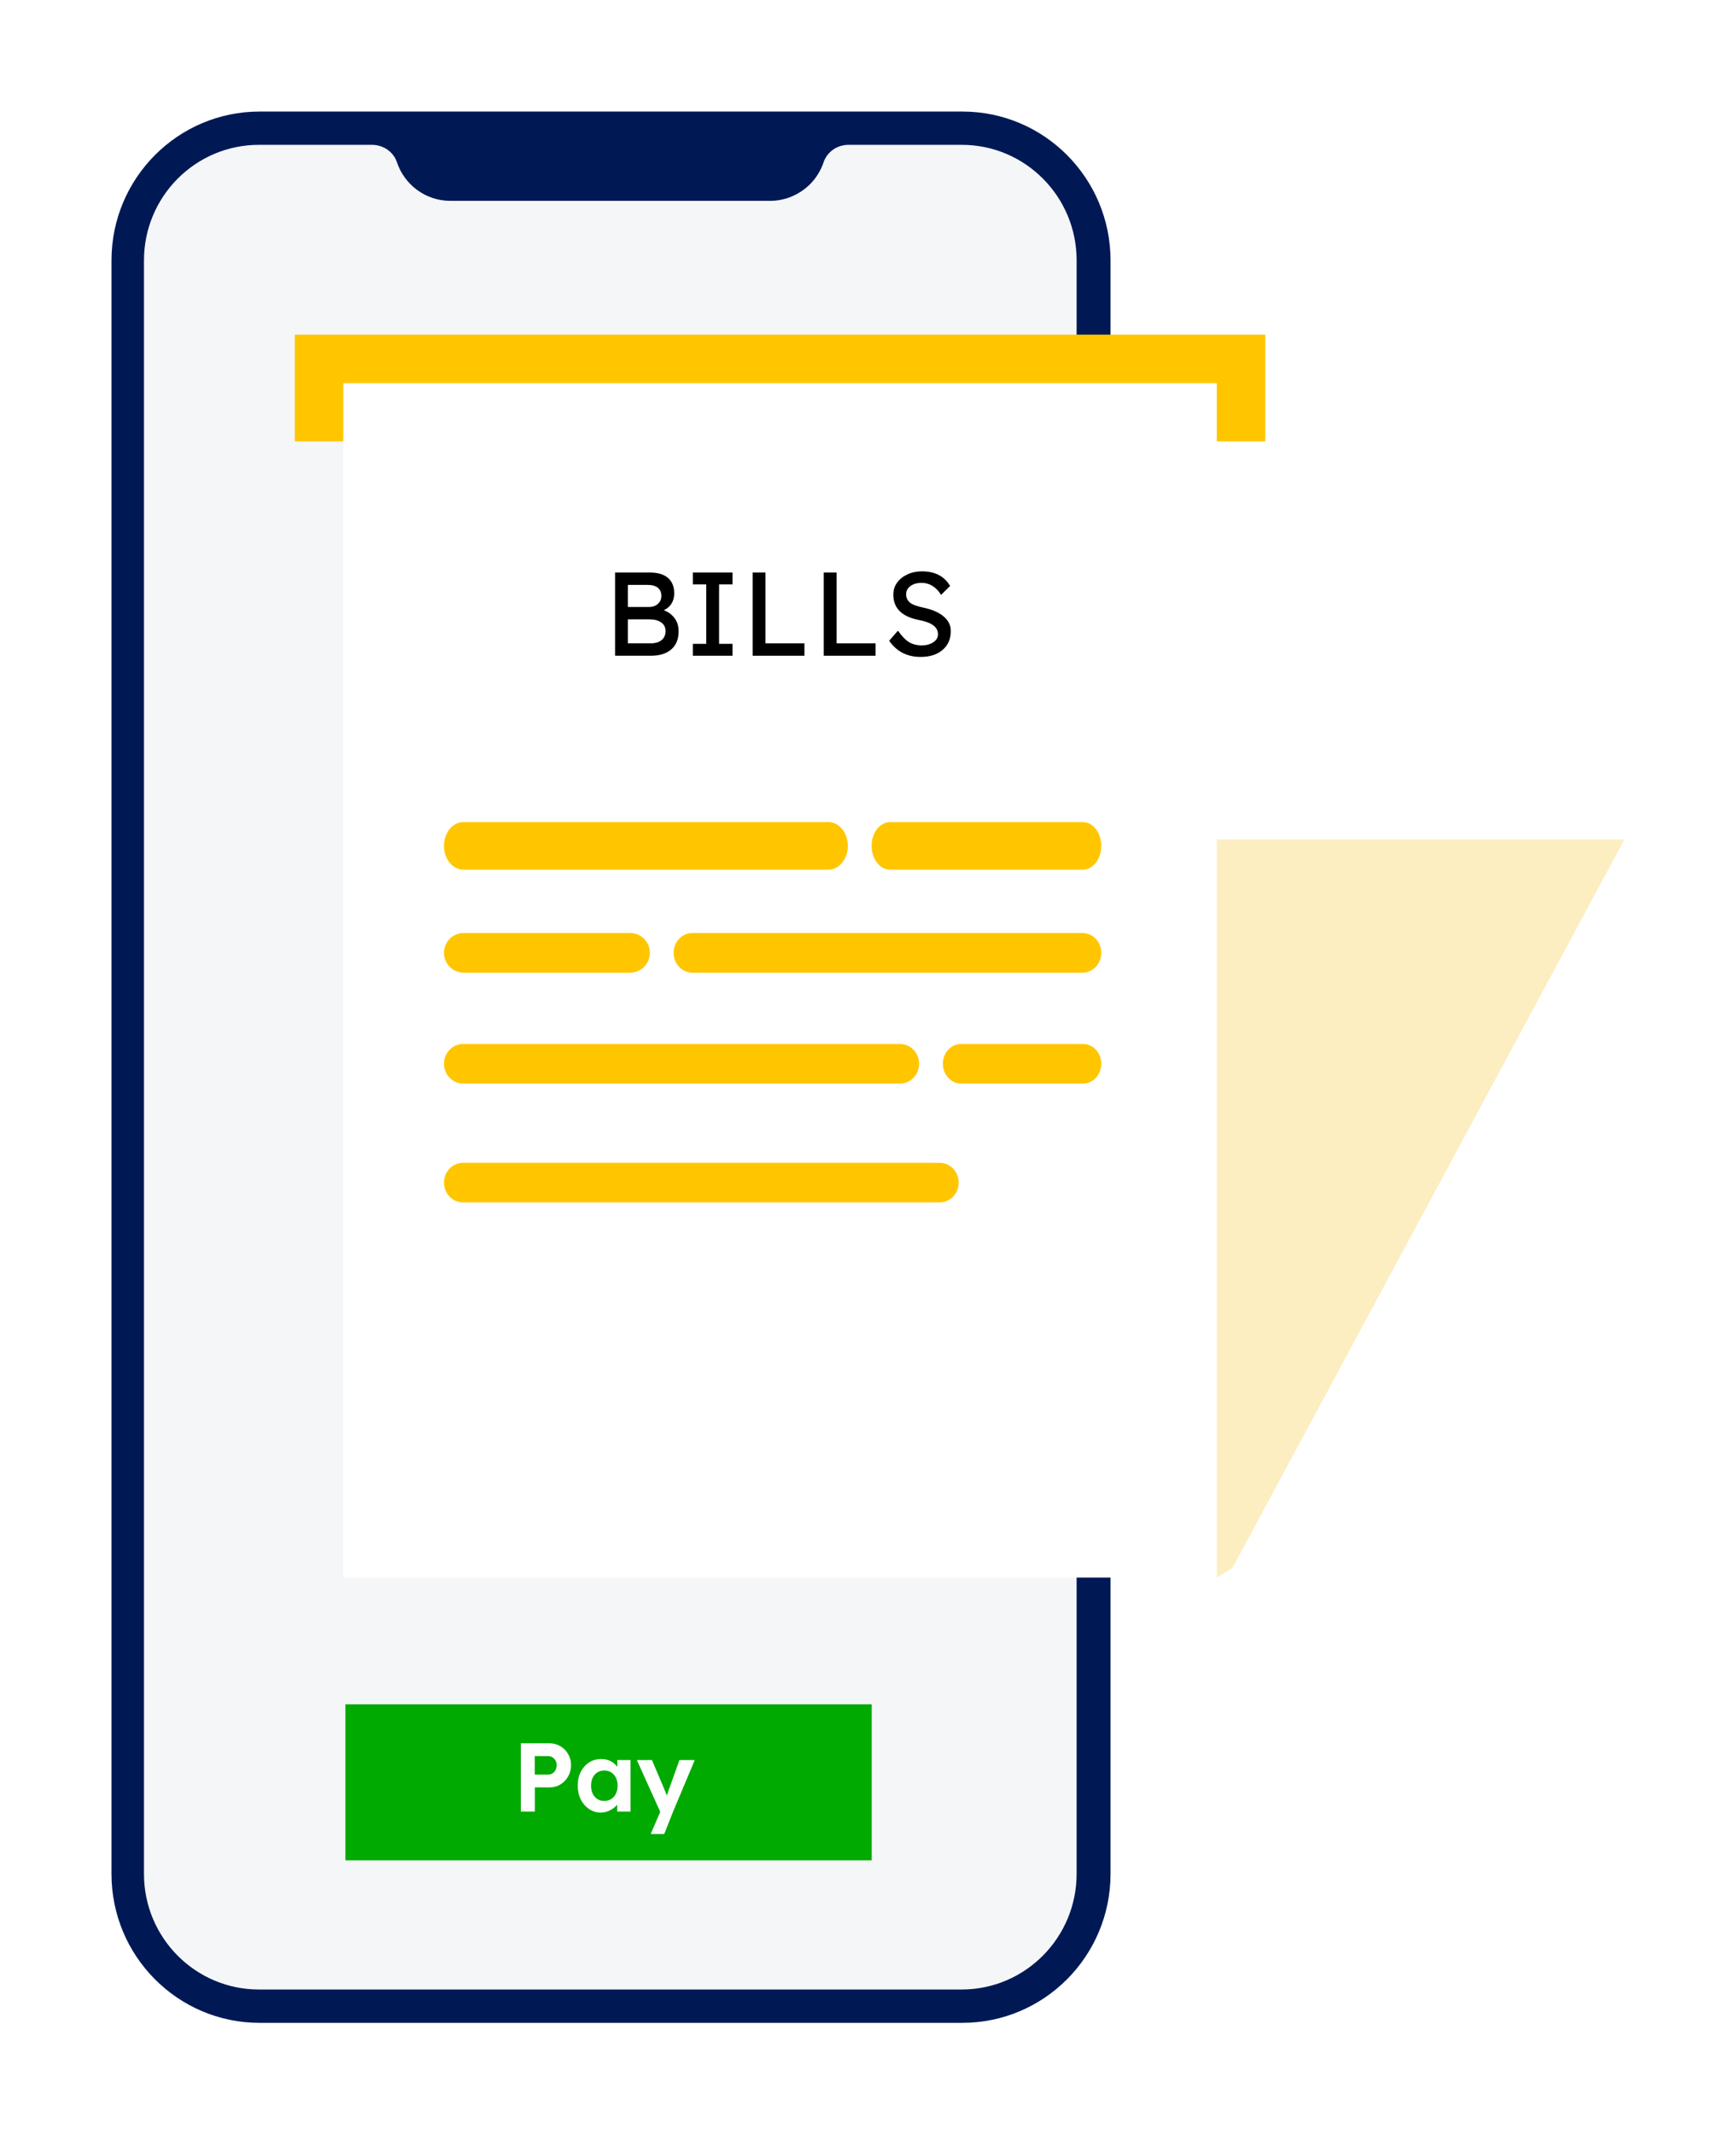 <svg width="218" height="268" viewBox="0 0 218 268" fill="none" xmlns="http://www.w3.org/2000/svg">
<g filter="url(#filter0_d_6393_22203)">
<path d="M135.457 28.691V231.186C135.457 241.516 127.121 249.89 116.838 249.89H28.605C18.329 249.89 10 241.522 10 231.2V28.69C10 18.368 18.33 10 28.605 10H116.852C127.127 10 135.457 18.368 135.457 28.691H135.457Z" fill="#001955"/>
<path d="M131.197 28.673V231.183C131.197 239.205 124.725 245.705 116.754 245.705H28.522C20.537 245.705 14.08 239.204 14.08 231.197V28.687C14.08 20.679 20.538 14.178 28.522 14.178H42.714C44.108 14.178 45.4 15.032 45.843 16.36C46.783 19.18 49.433 21.209 52.561 21.209H92.715C94.659 21.209 96.423 20.401 97.715 19.131C98.481 18.354 99.073 17.412 99.427 16.359C99.874 15.032 101.162 14.178 102.555 14.178H116.768C124.737 14.178 131.197 20.668 131.197 28.673H131.197Z" fill="#F5F6F8"/>
<rect x="39.374" y="209.908" width="66.092" height="19.583" fill="#00AA00"/>
<path d="M50.769 52.726H142.688C144.131 52.726 145.303 53.903 145.303 55.353V60.24C145.303 61.689 144.131 62.866 142.688 62.866H50.769C49.325 62.866 48.154 61.689 48.154 60.24V55.353C48.154 53.903 49.325 52.726 50.769 52.726Z" fill="#FFC600"/>
<path d="M61.405 223.371V214.803H65.015C65.521 214.803 65.974 214.926 66.374 215.17C66.782 215.407 67.104 215.733 67.341 216.15C67.586 216.558 67.708 217.019 67.708 217.533C67.708 218.063 67.586 218.54 67.341 218.965C67.104 219.381 66.782 219.715 66.374 219.968C65.974 220.213 65.521 220.335 65.015 220.335H63.167V223.371H61.405ZM63.155 218.732H64.832C65.134 218.732 65.387 218.622 65.591 218.402C65.803 218.173 65.909 217.892 65.909 217.557C65.909 217.223 65.803 216.949 65.591 216.737C65.387 216.517 65.134 216.407 64.832 216.407H63.155V218.732Z" fill="white"/>
<path d="M71.424 223.493C70.886 223.493 70.4 223.346 69.968 223.052C69.535 222.759 69.188 222.359 68.927 221.853C68.674 221.347 68.548 220.772 68.548 220.127C68.548 219.466 68.674 218.887 68.927 218.389C69.188 217.883 69.539 217.488 69.98 217.202C70.429 216.917 70.935 216.774 71.498 216.774C71.954 216.774 72.354 216.868 72.697 217.055C73.04 217.235 73.313 217.471 73.517 217.765V216.908H75.182V223.371H73.505V222.502C73.276 222.787 72.978 223.024 72.611 223.212C72.252 223.399 71.857 223.493 71.424 223.493ZM71.877 222.037C72.375 222.037 72.779 221.861 73.089 221.51C73.399 221.159 73.554 220.698 73.554 220.127C73.554 219.556 73.399 219.095 73.089 218.744C72.779 218.393 72.375 218.218 71.877 218.218C71.387 218.218 70.988 218.393 70.677 218.744C70.376 219.095 70.225 219.556 70.225 220.127C70.225 220.698 70.376 221.159 70.677 221.51C70.988 221.861 71.387 222.037 71.877 222.037Z" fill="white"/>
<path d="M77.712 226.186L78.911 223.407L75.974 216.908H77.871L79.511 220.776C79.584 220.947 79.658 221.147 79.731 221.376C79.764 221.286 79.792 221.2 79.817 221.119C79.85 221.029 79.882 220.935 79.915 220.837L81.322 216.908H83.244L80.527 223.371L79.413 226.186H77.712Z" fill="white"/>
<rect x="33.019" y="38" width="121.875" height="13.406" fill="#FFC600"/>
<rect x="39.112" y="44.094" width="109.688" height="149.906" fill="white"/>
<path fill-rule="evenodd" clip-rule="evenodd" d="M148.8 101.375H199.987V167.188L195.765 174.5H195.678L191.456 167.188L187.234 174.5H187.147L182.925 167.188L178.703 174.5H178.615L174.394 167.188L170.172 174.5H170.084L165.862 167.188L161.64 174.5H161.553L157.331 167.188L153.109 174.5H148.8V101.375Z" fill="white"/>
<path d="M148.8 101.375H199.987L150.769 192.781L148.8 194V101.375Z" fill="#FCEEC0"/>
<path d="M73.237 78.301V67.859H77.593C78.597 67.859 79.358 68.083 79.875 68.53C80.402 68.978 80.666 69.629 80.666 70.484C80.666 70.972 80.551 71.399 80.323 71.767C80.094 72.125 79.771 72.399 79.353 72.588C79.92 72.796 80.372 73.13 80.71 73.587C81.049 74.035 81.218 74.582 81.218 75.228C81.218 76.222 80.909 76.983 80.293 77.51C79.686 78.037 78.836 78.301 77.742 78.301H73.237ZM74.848 72.185H77.503C77.951 72.185 78.319 72.056 78.607 71.797C78.906 71.538 79.055 71.205 79.055 70.798C79.055 70.35 78.906 70.007 78.607 69.768C78.309 69.53 77.881 69.41 77.324 69.41H74.848V72.185ZM74.848 76.749H77.653C78.259 76.749 78.732 76.615 79.07 76.347C79.408 76.078 79.577 75.695 79.577 75.198C79.577 74.731 79.393 74.373 79.025 74.124C78.667 73.865 78.185 73.736 77.578 73.736H74.848V76.749Z" fill="black"/>
<path d="M83.003 78.301V76.809H84.688V69.351H83.003V67.859H87.985V69.351H86.299V76.809H87.985V78.301H83.003Z" fill="black"/>
<path d="M90.514 78.301V67.859H92.125V76.749H97.017V78.301H90.514Z" fill="black"/>
<path d="M99.443 78.301V67.859H101.054V76.749H105.947V78.301H99.443Z" fill="black"/>
<path d="M111.595 78.45C109.904 78.45 108.592 77.774 107.657 76.421L108.761 75.153C109.248 75.849 109.715 76.332 110.163 76.6C110.61 76.869 111.142 77.003 111.759 77.003C112.326 77.003 112.803 76.874 113.191 76.615C113.589 76.357 113.788 76.023 113.788 75.616C113.788 75.158 113.594 74.785 113.206 74.497C112.818 74.199 112.206 73.97 111.371 73.811C109.243 73.393 108.179 72.334 108.179 70.634C108.179 70.067 108.338 69.565 108.656 69.127C108.974 68.689 109.402 68.346 109.939 68.098C110.486 67.839 111.098 67.71 111.774 67.71C113.415 67.71 114.593 68.322 115.309 69.545L114.175 70.663C113.877 70.176 113.519 69.803 113.101 69.545C112.694 69.286 112.236 69.157 111.729 69.157C111.152 69.157 110.685 69.291 110.327 69.56C109.969 69.818 109.79 70.161 109.79 70.589C109.79 71.016 109.949 71.365 110.267 71.633C110.595 71.892 111.152 72.1 111.938 72.26C113.032 72.488 113.882 72.856 114.489 73.363C115.095 73.871 115.399 74.482 115.399 75.198C115.399 76.192 115.055 76.983 114.369 77.57C113.693 78.156 112.768 78.45 111.595 78.45Z" fill="black"/>
<path d="M54.179 99.184H100.043C101.382 99.184 102.469 100.521 102.469 102.167C102.469 103.814 101.381 105.151 100.043 105.151H54.179C52.839 105.151 51.752 103.813 51.752 102.167C51.752 100.52 52.84 99.184 54.179 99.184Z" fill="#FFC600"/>
<path d="M107.756 99.184H131.987C133.259 99.184 134.291 100.521 134.291 102.167C134.291 103.814 133.258 105.151 131.987 105.151H107.756C106.484 105.151 105.452 103.813 105.452 102.167C105.452 100.52 106.485 99.184 107.756 99.184Z" fill="#FFC600"/>
<path d="M54.211 113.106H75.149C76.507 113.106 77.608 114.221 77.608 115.592C77.608 116.965 76.506 118.078 75.149 118.078H54.211C52.854 118.078 51.752 116.964 51.752 115.592C51.752 114.22 52.855 113.106 54.211 113.106Z" fill="#FFC600"/>
<path d="M82.929 113.106H131.953C133.244 113.106 134.291 114.221 134.291 115.592C134.291 116.965 133.243 118.078 131.953 118.078H82.929C81.638 118.078 80.591 116.964 80.591 115.592C80.591 114.22 81.639 113.106 82.929 113.106Z" fill="#FFC600"/>
<path d="M54.154 127.028H109.017C110.343 127.028 111.419 128.143 111.419 129.514C111.419 130.887 110.342 132.001 109.017 132.001H54.154C52.828 132.001 51.752 130.886 51.752 129.514C51.752 128.142 52.829 127.028 54.154 127.028Z" fill="#FFC600"/>
<path d="M116.685 127.028H132.007C133.268 127.028 134.291 128.143 134.291 129.514C134.291 130.887 133.267 132.001 132.007 132.001H116.685C115.425 132.001 114.402 130.886 114.402 129.514C114.402 128.142 115.425 127.028 116.685 127.028Z" fill="#FFC600"/>
<path d="M54.147 141.945H113.996C115.318 141.945 116.391 143.059 116.391 144.431C116.391 145.804 115.318 146.917 113.996 146.917H54.147C52.825 146.917 51.752 145.803 51.752 144.431C51.752 143.058 52.826 141.945 54.147 141.945Z" fill="#FFC600"/>
</g>
<defs>
<filter id="filter0_d_6393_22203" x="0" y="0" width="217.987" height="267.89" filterUnits="userSpaceOnUse" color-interpolation-filters="sRGB">
<feFlood flood-opacity="0" result="BackgroundImageFix"/>
<feColorMatrix in="SourceAlpha" type="matrix" values="0 0 0 0 0 0 0 0 0 0 0 0 0 0 0 0 0 0 127 0" result="hardAlpha"/>
<feOffset dx="4" dy="4"/>
<feGaussianBlur stdDeviation="7"/>
<feComposite in2="hardAlpha" operator="out"/>
<feColorMatrix type="matrix" values="0 0 0 0 0 0 0 0 0 0 0 0 0 0 0 0 0 0 0.09 0"/>
<feBlend mode="normal" in2="BackgroundImageFix" result="effect1_dropShadow_6393_22203"/>
<feBlend mode="normal" in="SourceGraphic" in2="effect1_dropShadow_6393_22203" result="shape"/>
</filter>
</defs>
</svg>

